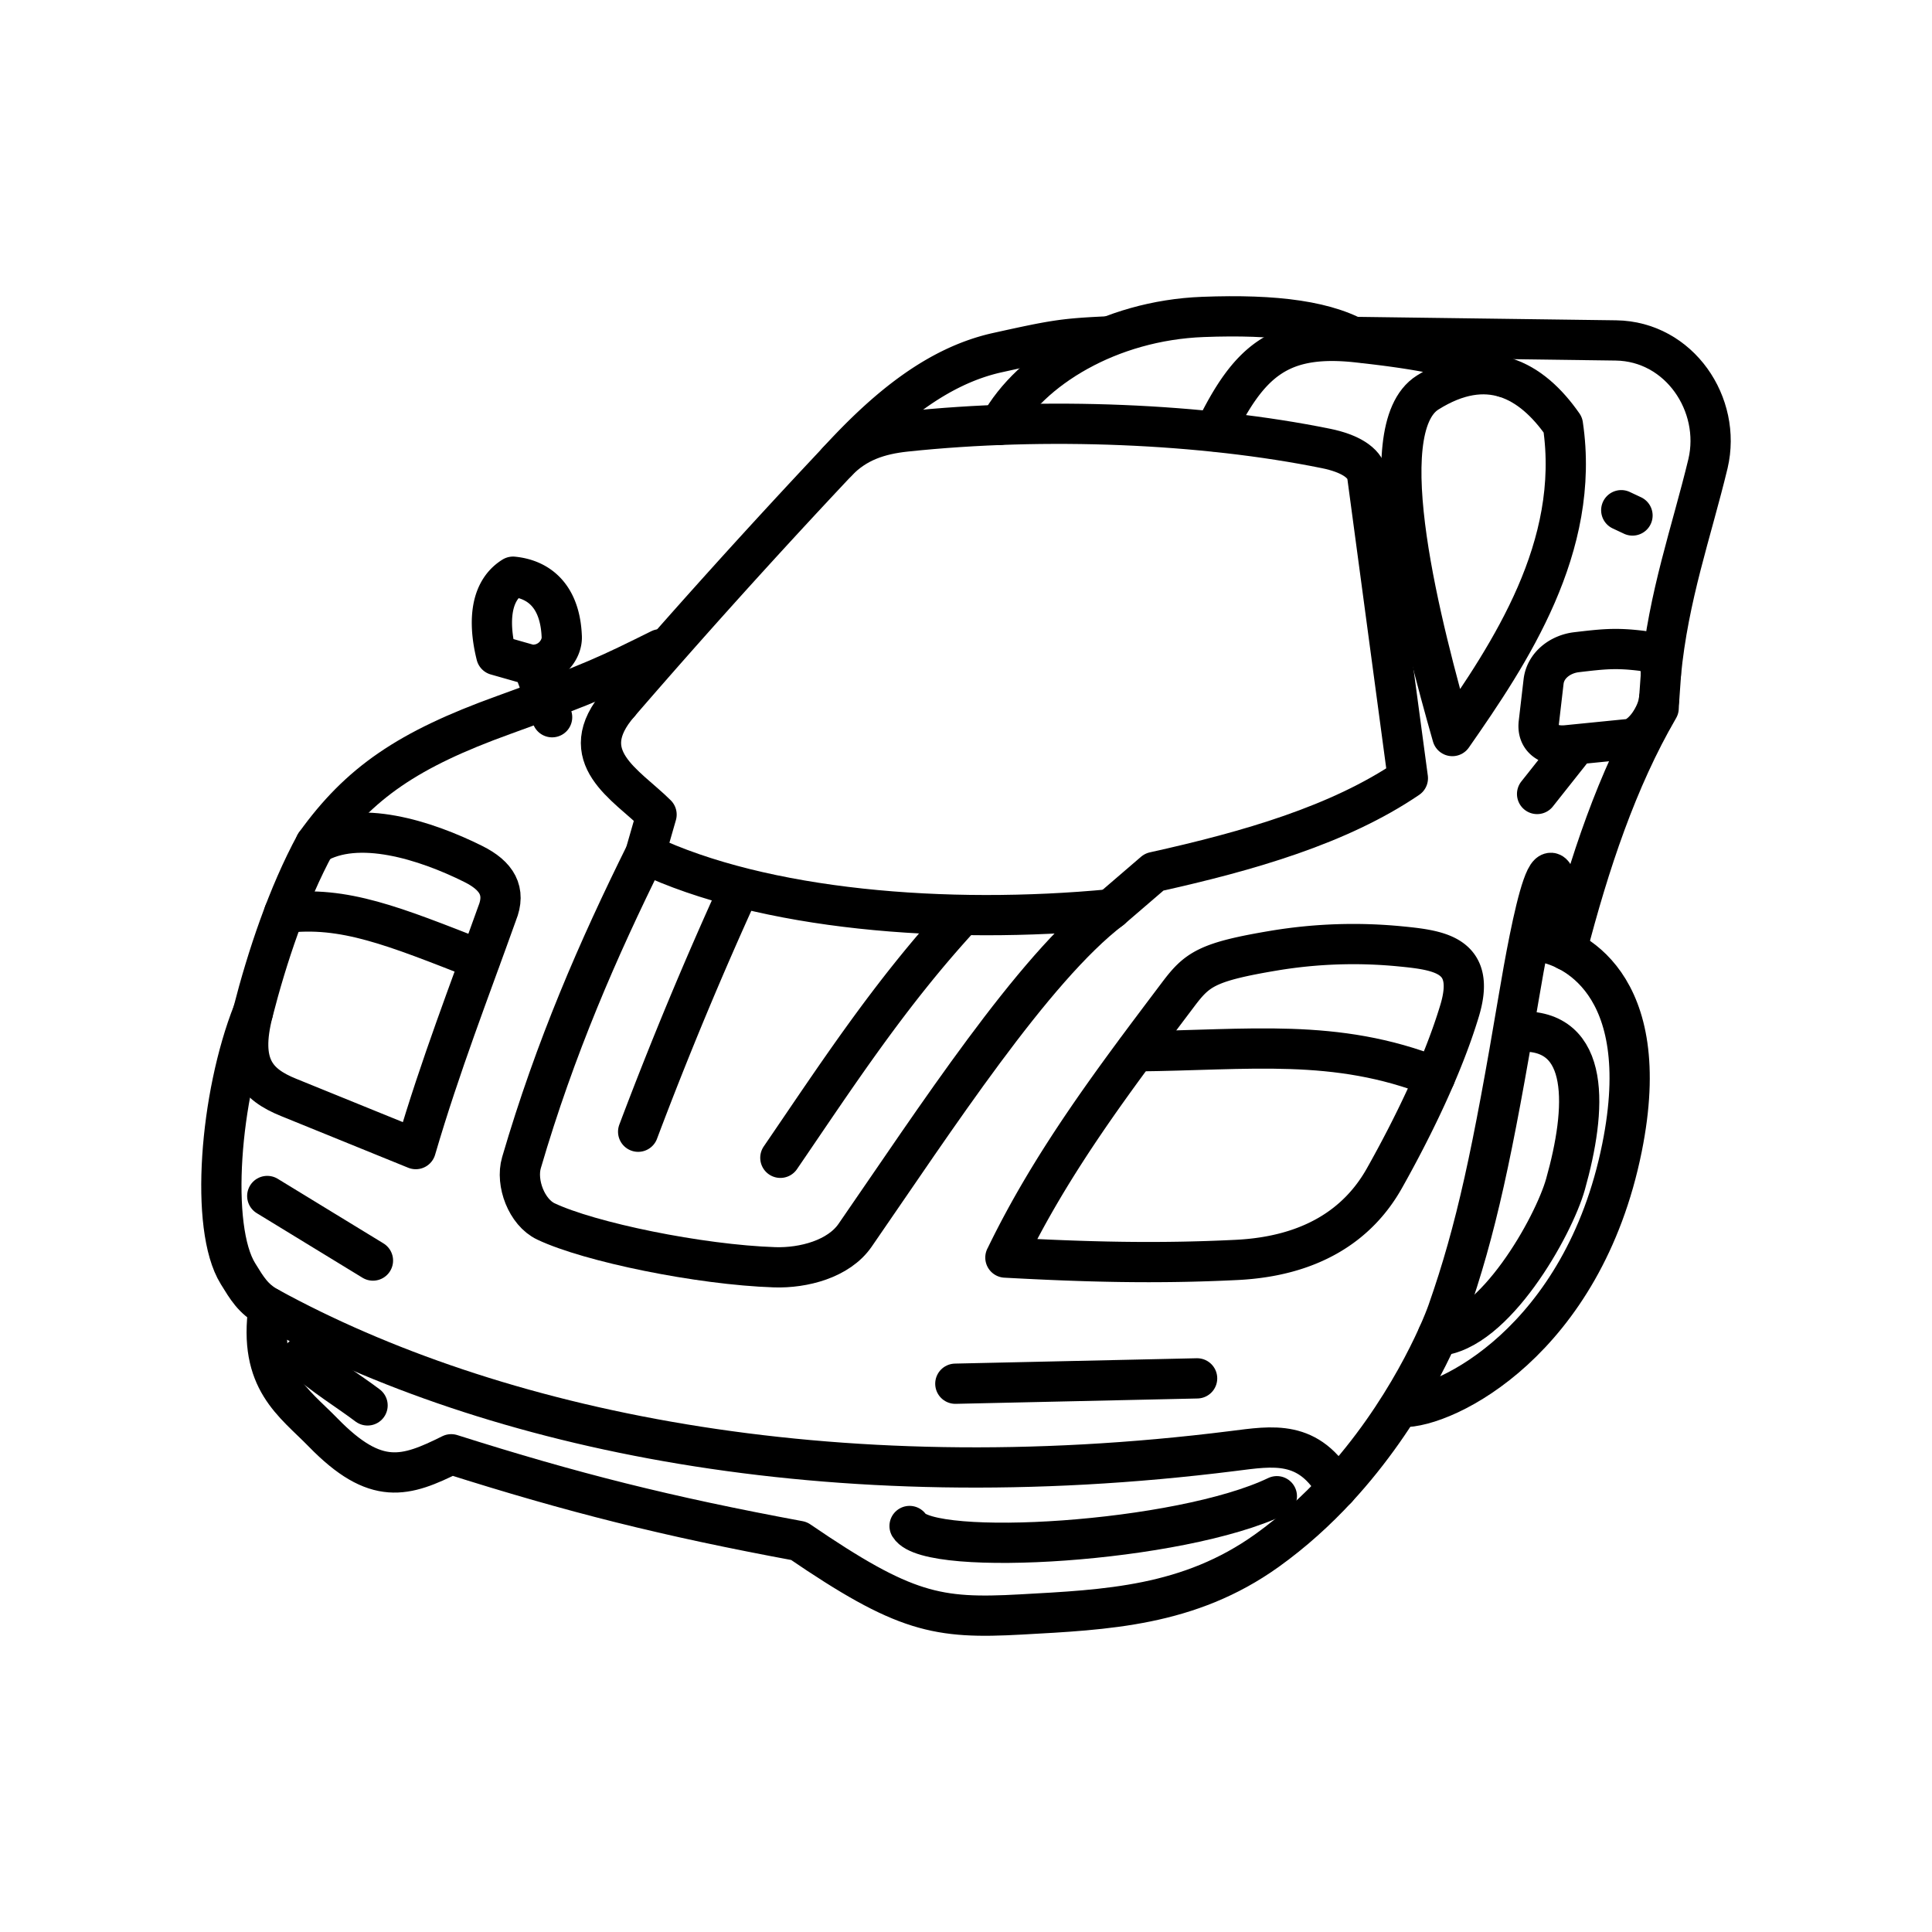 <svg xmlns="http://www.w3.org/2000/svg" xmlns:xlink="http://www.w3.org/1999/xlink" width="48" height="48" viewBox="0 0 48 48"><g fill="none" stroke="currentColor" stroke-linecap="round" stroke-linejoin="round"><path d="M41.264 16.75c.188-1.948.756-3.513 1.171-5.233c.343-1.467-.708-3.037-2.288-3.059l-6.438-.086m5.214 15.24c.564-2.175 1.253-4.243 2.286-6.02q.003-.108.009-.217M16.403 16.13c-1.227.608-1.669.832-3.89 1.634c-2.376.857-3.581 1.68-4.678 3.208c-.687 1.265-1.201 2.811-1.551 4.178c-.824 2.076-1.08 5.351-.372 6.493c.224.363.375.626.76.837c5.55 3.039 13.914 4.833 23.96 3.57c.99-.124 1.894-.297 2.584.93c1.724-1.865 2.581-3.915 2.75-4.4c.712-2.032 1.114-3.928 1.768-7.805c.275-1.63.948-5.302 1.054-1.25"/><path d="M15.385 17.473a191 191 0 0 1 5.411-5.998c1.203-1.317 2.48-2.381 3.985-2.714c1.414-.313 1.639-.35 2.675-.4m9.914 1.007c-.927-.524-2.371-.72-3.63-.86c-1.962-.219-2.72.484-3.562 2.21"/><path d="M24.834 10.557c.767-1.392 2.733-2.595 5.052-2.683c1.803-.069 3.143.096 3.979.638"/></g><g fill="none" stroke="currentColor" stroke-linecap="round" stroke-linejoin="round"><path d="M6.673 32.48c-.261 1.821.62 2.355 1.357 3.112c1.313 1.347 2.046 1.104 3.18.539c3.03.96 5.33 1.539 8.64 2.154c2.629 1.795 3.432 1.941 5.514 1.826c2.12-.117 4.177-.201 6.115-1.589c.656-.47 1.233-.998 1.737-1.542"/><path d="M7.51 33.71c.544.486 1.148.848 1.622 1.207m13.466 2.996c.484.787 6.717.417 9.125-.74"/></g><g fill="none" stroke="currentColor" stroke-linecap="round" stroke-linejoin="round"><path d="M24.98 31.244c1.162-2.405 2.729-4.465 4.287-6.532c.475-.63.71-.816 2.415-1.099a12 12 0 0 1 3.117-.1c.995.097 1.875.224 1.467 1.589c-.422 1.407-1.195 2.97-1.872 4.173c-.654 1.162-1.827 1.935-3.665 2.027c-2.01.1-3.763.05-5.75-.058"/><path d="M28.22 26.119c2.817-.026 4.956-.342 7.432.636M6.284 25.15c-.337 1.314.078 1.787.884 2.114l3.162 1.285c.613-2.093 1.334-3.934 2.02-5.854c.225-.554-.002-.937-.593-1.231c-1.19-.593-2.869-1.124-3.922-.492"/><path d="M7.059 22.683c1.486-.184 2.724.327 4.866 1.166M6.64 29.714l2.626 1.604m14.469 3.06l6.007-.133m9.088-23.688c.45 3.027-1.306 5.664-2.747 7.73c-.745-2.612-2.07-7.62-.613-8.535c1.482-.932 2.58-.315 3.36.804M27.6 22.59c-4.09.39-8.632.023-11.569-1.373"/><path d="M20.796 11.475c.475-.501 1.052-.683 1.704-.753c3.478-.368 7.386-.202 10.449.421c.576.118.95.344 1.017.655l1.012 7.537c-1.7 1.155-3.941 1.807-6.303 2.33l-1.075.924c-1.928 1.467-4.374 5.234-6.356 8.102c-.408.59-1.282.817-1.998.794c-1.872-.062-4.603-.627-5.683-1.139c-.477-.226-.755-.954-.607-1.46c.837-2.862 1.91-5.321 3.075-7.67l.281-.978c-.75-.747-2.085-1.433-.927-2.765"/><path d="M18.355 22.104a97 97 0 0 0-2.5 6.013m8.035-5.364c-1.798 1.95-3.117 3.987-4.502 6.012m19.538-10.249c-.395.04-.746-.13-.696-.554l.12-1.03c.048-.404.414-.68.818-.728c.67-.079.974-.112 1.599-.037c.412.05.516.345.497.605l-.04.564c-.03.423-.413.992-.757 1.026zm.24-.023l-.977 1.233M13.957 15.82c.013.323-.29.735-.791.694l-.836-.238c-.15-.596-.245-1.536.417-1.948c.658.066 1.171.495 1.21 1.492m-.72.698l.48 1.301m26.563-5.143l.279.131"/></g><g fill="none" stroke="currentColor" stroke-linecap="round" stroke-linejoin="round"><path d="M38.29 23.401c.692.096 2.845.967 2.008 5.115c-.967 4.793-4.387 6.475-5.465 6.442"/><path d="M37.73 25.63c1.814-.091 1.688 1.932 1.165 3.79c-.296 1.054-1.773 3.682-3.177 3.768"/></g></svg>